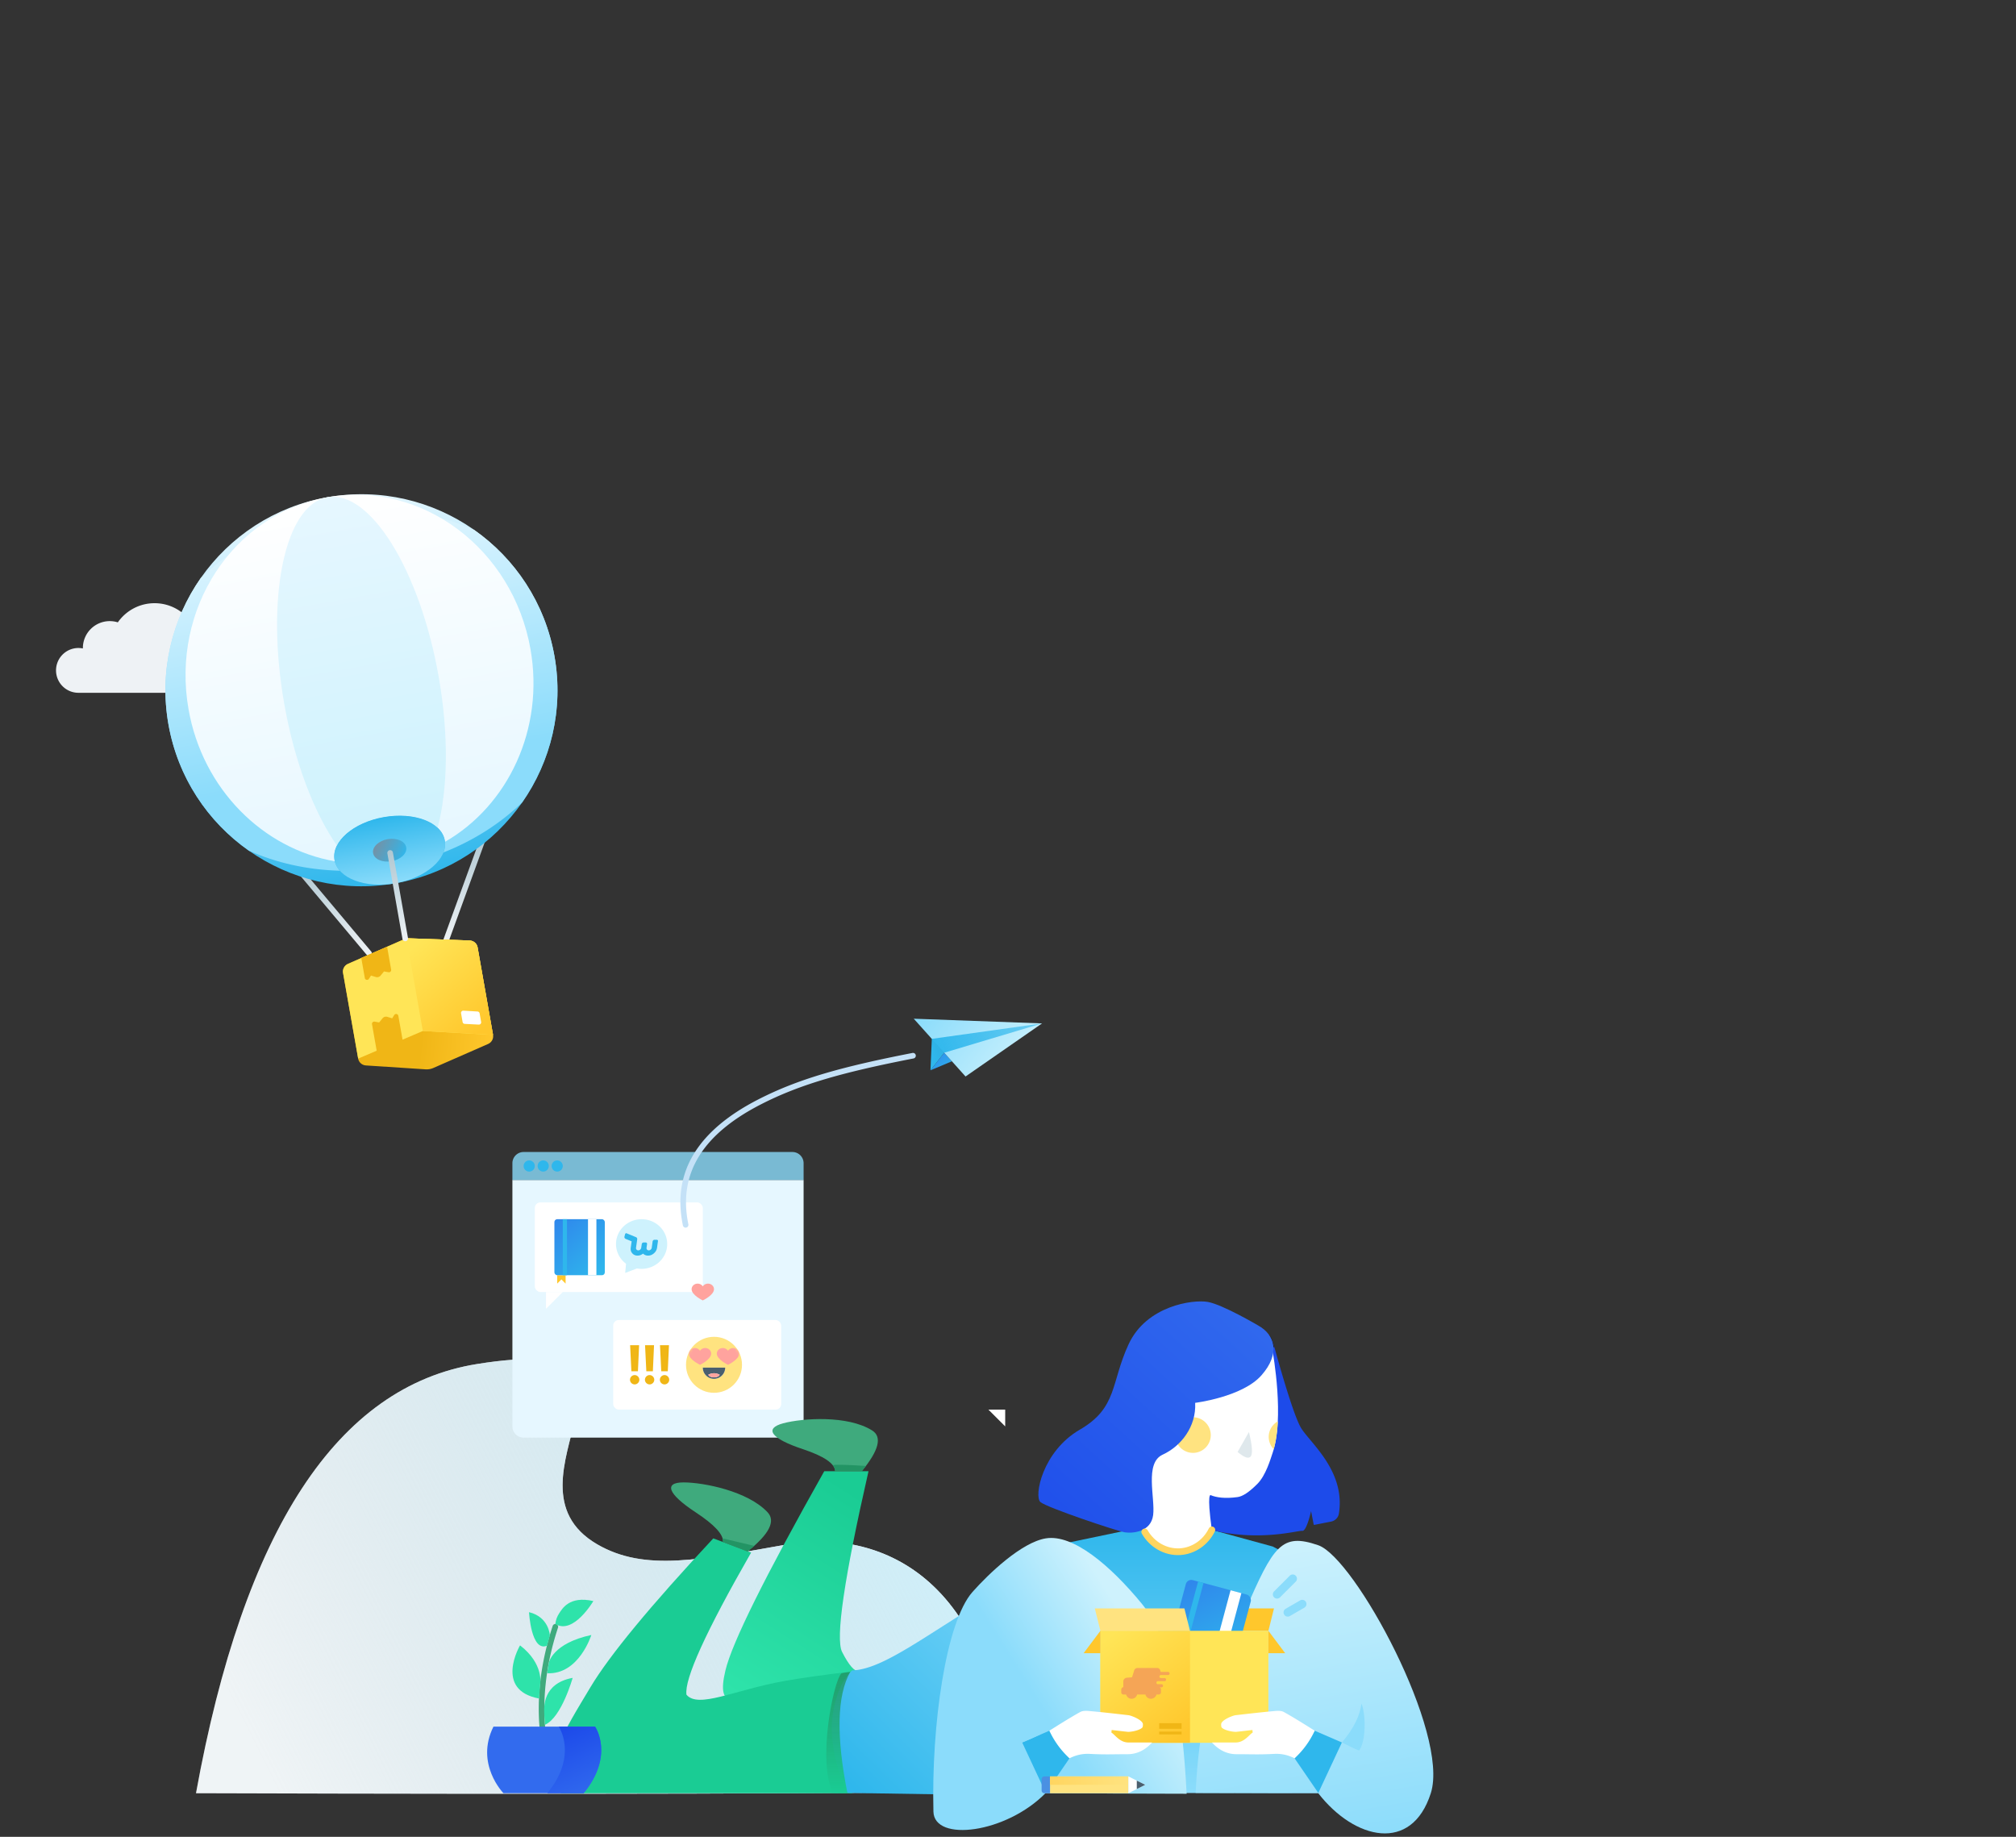 <svg xmlns="http://www.w3.org/2000/svg" xmlns:xlink="http://www.w3.org/1999/xlink" width="720" height="656" viewBox="0 0 720 656">
    <rect x="0" y="0" width="720" height="656" fill="#333333" stroke="none"/>
    <defs>
        <path id="a" d="M0 0h720v656H0z"/>
        <linearGradient id="c" x1="50%" x2="50%" y1="0%" y2="100%">
            <stop offset="0%" stop-color="#AFC7D1"/>
            <stop offset="100%" stop-color="#EEF2F5"/>
        </linearGradient>
        <linearGradient id="d" x1="100%" x2="50%" y1="81.823%" y2="67.733%">
            <stop offset="0%" stop-color="#FFC72C"/>
            <stop offset="100%" stop-color="#F0B616"/>
        </linearGradient>
        <linearGradient id="e" x1="30.716%" x2="69.284%" y1="0%" y2="100%">
            <stop offset="0%" stop-color="#FFE557"/>
            <stop offset="100%" stop-color="#FFC72C"/>
        </linearGradient>
        <linearGradient id="f" x1="50%" x2="50%" y1="0%" y2="100%">
            <stop offset="0%" stop-color="#E6F7FF"/>
            <stop offset="100%" stop-color="#2FB7EC"/>
        </linearGradient>
        <linearGradient id="g" x1="50%" x2="50%" y1="-2.794%" y2="73.096%">
            <stop offset="0%" stop-color="#E6F7FF"/>
            <stop offset="100%" stop-color="#8BDCFB"/>
        </linearGradient>
        <linearGradient id="h" x1="50%" x2="50%" y1="0%" y2="100%">
            <stop offset="0%" stop-color="#FFF"/>
            <stop offset="100%" stop-color="#E6F7FF"/>
        </linearGradient>
        <linearGradient id="i" x1="50%" x2="50%" y1="0%" y2="100%">
            <stop offset="0%" stop-color="#E6F7FF"/>
            <stop offset="100%" stop-color="#CEF2FD"/>
        </linearGradient>
        <linearGradient id="j" x1="50%" x2="50%" y1="100%" y2="0%">
            <stop offset="0%" stop-color="#8BDCFB"/>
            <stop offset="100%" stop-color="#2FB7EC"/>
        </linearGradient>
        <linearGradient id="k" x1="0%" y1="27.778%" y2="72.222%">
            <stop offset="0%" stop-color="#7790A3"/>
            <stop offset="100%" stop-color="#2FB7EC"/>
        </linearGradient>
        <linearGradient id="l" x1="50%" x2="50%" y1="0%" y2="100%">
            <stop offset="0%" stop-color="#AFC7D1"/>
            <stop offset="100%" stop-color="#EEF2F5"/>
        </linearGradient>
        <linearGradient id="n" x1="0%" y1="64.323%" y2="35.677%">
            <stop offset="0%" stop-color="#AFC7D1" stop-opacity=".2"/>
            <stop offset="100%" stop-color="#CEF2FD"/>
        </linearGradient>
        <path id="m" d="M50 475.425c17.077-94.202 50.55-145.298 100.42-153.288 74.805-11.986 4.494 42.108 42.888 64.403 17.06 9.907 36.916 5.455 68.018 0 31.103-5.455 74.5 9.665 78.674 88.071-52.45.999-149.116 1.27-290 .814z"/>
        <linearGradient id="o" x1="70.28%" x2="29.72%" y1="0%" y2="100%">
            <stop offset="0%" stop-color="#1ACC94"/>
            <stop offset="100%" stop-color="#2EE3AA"/>
        </linearGradient>
        <linearGradient id="p" x1="6.463%" y1="94.871%" y2="5.129%">
            <stop offset="0%" stop-color="#2FB7EC"/>
            <stop offset="100%" stop-color="#8BDCFB"/>
        </linearGradient>
        <circle id="q" cx="10" cy="10" r="10"/>
        <path id="s" d="M6 11h8a4 4 0 1 1-8 0z"/>
        <path id="t" d="M8 14c0-.555.996-1.002 2-1 .996.002 2 .45 2 1 0 0-1 .5-2 .5S8 14 8 14z"/>
        <linearGradient id="u" x1="9.5%" x2="90.5%" y1="0%" y2="100%">
            <stop offset="0%" stop-color="#2F88EC"/>
            <stop offset="100%" stop-color="#2FB7EC"/>
        </linearGradient>
        <linearGradient id="v" x1=".927%" x2="99.073%" y1="0%" y2="100%">
            <stop offset="0%" stop-color="#2F88EC"/>
            <stop offset="100%" stop-color="#2FB7EC"/>
        </linearGradient>
        <linearGradient id="w" x1="100%" x2="0%" y1="63.293%" y2="36.707%">
            <stop offset="0%" stop-color="#CEF2FD"/>
            <stop offset="100%" stop-color="#8BDCFB"/>
        </linearGradient>
        <linearGradient id="x" x1="0%" y1="69.175%" y2="30.825%">
            <stop offset="0%" stop-color="#2FB7EC"/>
            <stop offset="100%" stop-color="#2FB7EC" stop-opacity=".6"/>
        </linearGradient>
        <linearGradient id="y" x1="82.784%" x2="35.82%" y1="100%" y2="0%">
            <stop offset="0%" stop-color="#326BEE"/>
            <stop offset="100%" stop-color="#1D4BEA"/>
            <stop offset="100%" stop-color="#1D4BEA"/>
        </linearGradient>
        <linearGradient id="z" x1="50%" x2="50%" y1="0%" y2="100%">
            <stop offset="0%" stop-color="#239464" stop-opacity=".8"/>
            <stop offset="100%" stop-color="#1ACC94"/>
        </linearGradient>
        <linearGradient id="A" x1="62.689%" x2="62.689%" y1="0%" y2="100%">
            <stop offset="0%" stop-color="#2FB7EC"/>
            <stop offset="100%" stop-color="#8BDCFB"/>
        </linearGradient>
        <linearGradient id="B" x1="55.064%" x2="20.313%" y1="0%" y2="26.509%">
            <stop offset="0%" stop-color="#CEF2FD"/>
            <stop offset="100%" stop-color="#8BDCFB"/>
        </linearGradient>
        <linearGradient id="C" x1="36.6%" x2="50%" y1="0%" y2="100%">
            <stop offset="0%" stop-color="#CEF2FD"/>
            <stop offset="100%" stop-color="#8BDCFB"/>
        </linearGradient>
        <linearGradient id="D" x1="100%" x2="-6.882%" y1="1.641%" y2="112.604%">
            <stop offset="0%" stop-color="#326BEE"/>
            <stop offset="100%" stop-color="#1D4BEA"/>
        </linearGradient>
        <linearGradient id="E" x1="13.265%" x2="86.735%" y1="0%" y2="100%">
            <stop offset="0%" stop-color="#2F88EC"/>
            <stop offset="100%" stop-color="#2FB7EC"/>
        </linearGradient>
        <linearGradient id="F" x1="18%" x2="82%" y1="-.006%" y2="100.006%">
            <stop offset="0%" stop-color="#FFE557"/>
            <stop offset="100%" stop-color="#FFC72C"/>
        </linearGradient>
        <path id="G" d="M16.813 5.134c0-.749-.61-1.372-1.342-1.372l-1.78-.15-.833-2.67c-.025-.025-.025-.05-.05-.075a1.32 1.32 0 0 0-1.097-.574H4.622c-.683 0-1.056.75-1.13 1.398H.83a.548.548 0 0 0-.537.55c0 .298.244.548.537.548h2.625c.268.05.464.274.464.549 0 .299-.244.548-.537.548h-1.3a.548.548 0 0 0-.536.55c0 .298.244.548.537.548h2.381c.294 0 .538.25.538.549 0 .299-.244.548-.537.548H3.213c-.335 0-.579.25-.579.55 0 .299.244.548.537.548h.795c-.341.075-.585.4-.585.773v.998c0 .424.341.798.78.798h.813c.244.873 1.05 1.522 1.977 1.522.951 0 1.732-.649 1.976-1.522h2.933c.244.873 1.05 1.522 1.977 1.522.951 0 1.732-.649 1.976-1.522h.952c.414 0 .78-.35.78-.798v-.998c-.048-.449-.366-.798-.732-.823V5.134z"/>
        <path id="H" d="M112.755 46.64c1.155 4.746 1.388 7.629.699 8.65-.709 1.049-2.29.542-4.747-1.523l4.048-7.126z"/>
        <linearGradient id="I" x1="100%" x2="0%" y1="49.426%" y2="51.42%">
            <stop offset="0%" stop-color="#FFE380"/>
            <stop offset="100%" stop-color="#FFD560"/>
        </linearGradient>
    </defs>
    <g fill="none" fill-rule="evenodd">
        <mask id="b" fill="#fff">
            <use xlink:href="#a"/>
        </mask>
        <g mask="url(#b)">
            <g transform="translate(20 165)">
                <path fill="#EEF2F5" fill-rule="nonzero" d="M54.4 82.425H8h46.4H8a8 8 0 1 1 1.601-15.84l-.001-.16a9.6 9.6 0 0 1 9.6-9.6c1.003 0 1.971.154 2.88.44 2.893-4.136 7.69-6.84 13.12-6.84 7.959 0 14.56 5.81 15.793 13.422a9.578 9.578 0 0 1 3.407-.622 9.6 9.6 0 1 1 0 19.2z"/>
                <g fill-rule="nonzero" transform="rotate(-10 155.363 -147.653)">
                    <path fill="url(#c)" d="M45.366 125.687a1 1 0 0 1 2 0v40a1 1 0 1 1-2 0v-40z" transform="rotate(-30 46.366 145.687)"/>
                    <path fill="url(#c)" d="M93.366 125.687a1 1 0 0 1 2 0v40a1 1 0 1 1-2 0v-40z" transform="scale(-1 1) rotate(-30 0 497.865)"/>
                    <path fill="url(#d)" d="M46.5 4.72c1.404.299 2.404 1.509 2.404 2.908v31.745c0 1.366-.955 2.556-2.315 2.888l-20.715 5.043a6 6 0 0 1-2.844-.001L2.315 42.238C.955 41.907 0 40.716 0 39.35V8.278C0 6.912.955 5.72 2.315 5.39L24.452 0 46.5 4.72z" transform="translate(46 160)"/>
                    <path fill="#FFE557" d="M92.5 164.72c1.404.299 2.404 1.509 2.404 2.908v31.745l-24.452-5.722L46 199.35v-31.073c0-1.366.955-2.557 2.315-2.888L70.452 160l22.049 4.72z"/>
                    <path fill="#F0B616" d="M53.336 164.114l9.78-2.32v8.309a.804.804 0 0 1-1.082.753l-1.54-.569-1.452 1.246a1.607 1.607 0 0 1-1.775.214l-1.614-.82-.915 1.023a.804.804 0 0 1-1.402-.535v-7.301zM62.78 196.105l-9.78 2.32v-10.31a.804.804 0 0 1 1.082-.753l1.541.569 1.451-1.246a1.607 1.607 0 0 1 1.775-.214l1.615.82.914-1.023a.804.804 0 0 1 1.403.536v9.3z"/>
                    <path fill="url(#e)" d="M46.5 4.72c1.404.299 2.404 1.509 2.404 2.908v31.745L24.452 33.65V0L46.5 4.72z" transform="translate(46 160)"/>
                    <path fill="#FFF" d="M85.99 189.022l4.913 1.167c.362.086.618.41.618.782v3.114a.804.804 0 0 1-.983.784l-4.913-1.124a.804.804 0 0 1-.625-.783v-3.158a.804.804 0 0 1 .99-.782z"/>
                    <circle cx="70" cy="70" r="70" fill="url(#f)"/>
                    <path fill="url(#g)" d="M20.403 119.398C7.794 106.738 0 89.28 0 70c0-19.28 7.794-36.739 20.403-49.398C33.883 11.479 51.162 6 70 6s36.116 5.48 49.597 14.602C132.206 33.262 140 50.72 140 70c0 19.28-7.794 36.739-20.403 49.398-8.847 5.987-19.33 10.404-30.814 12.734C89.57 130.844 90 129.452 90 128c0-6.627-8.954-12-20-12s-20 5.373-20 12c0 1.452.43 2.844 1.217 4.132-11.485-2.33-21.967-6.747-30.814-12.734z"/>
                    <path fill="url(#h)" d="M50.017 128.497C25.58 119.645 8 95.008 8 66 8 29.55 35.758 0 70 0c34.242 0 62 29.55 62 66 0 29.008-17.58 53.645-42.017 62.497.011-.165.017-.33.017-.497 0-6.627-8.954-12-20-12s-20 5.373-20 12c0 .166.006.332.017.497z"/>
                    <path fill="url(#i)" d="M51.748 123.086C45.78 110.25 42 91.228 42 70 42 31.34 54.536 0 70 0s28 31.34 28 70c0 21.228-3.78 40.249-9.748 53.086C85.122 118.91 78.128 116 70 116c-8.128 0-15.123 2.909-18.252 7.086z"/>
                    <ellipse cx="70" cy="128" fill="url(#j)" rx="20" ry="12"/>
                    <ellipse cx="70" cy="128" fill="url(#k)" rx="6" ry="4"/>
                    <path fill="url(#l)" d="M69 129a1 1 0 1 1 2 0v31a1 1 0 1 1-2 0v-31z"/>
                </g>
                <g fill-rule="nonzero">
                    <use fill="#FFF" xlink:href="#m"/>
                    <use fill="url(#n)" xlink:href="#m"/>
                </g>
                <path fill="url(#o)" d="M239.085 431.565c2.357-9.846 14.122-33.56 35.297-71.143h15.802c-8.72 38.262-11.862 59.783-9.43 64.564 2.432 4.78 4.474 7.094 6.126 6.939-13.01 6.262-25.62 9.348-37.83 9.256-5.582-.042-13.499 5.153-9.965-9.616z"/>
                <path fill="#1ACC94" d="M284.352 431.925c-10.575 1.281-18.62 2.417-24.134 3.406-17.974 3.224-30.763 9.96-35.053 4.918-.781-5.624 6.913-22.544 23.085-50.76l-13.505-5.076c-22.477 24.107-37.097 41.817-43.858 53.128-10.143 16.968-16.506 26.2-10.514 37.884h103.979v-43.5z"/>
                <path fill="url(#p)" fill-rule="nonzero" d="M371.337 386.906a142.732 142.732 0 0 0-19.445 8.219c-34.14 17.528-53.915 36.034-67.54 36.44-4.678 4.009-7.301 13.704-7.301 20.316 0 7.383 1.86 15.196 5.583 23.439l58.126.905 30.577-89.32z"/>
                <path fill="#3FAA7D" fill-rule="nonzero" d="M238.208 385.678c.21-2.627-3.033-6.143-9.73-10.55-10.047-6.608-11.461-10.703-4.35-10.703 7.113 0 22.988 3.089 30.04 10.704 2.915 3.147.518 7.802-7.191 13.967l-8.77-3.418z"/>
                <path fill="#E6F7FF" d="M163 256.425h104v88a4 4 0 0 1-4 4h-96a4 4 0 0 1-4-4v-88z"/>
                <g transform="translate(163 246.425)">
                    <path fill="#8BDCFB" fill-opacity=".8" d="M4 0h96a4 4 0 0 1 4 4v6H0V4a4 4 0 0 1 4-4z"/>
                    <circle cx="16" cy="5" r="2" fill="#2FB7EC"/>
                    <circle cx="6" cy="5" r="2" fill="#2FB7EC"/>
                    <circle cx="11" cy="5" r="2" fill="#2FB7EC"/>
                </g>
                <rect width="60" height="32" x="171" y="264.425" fill="#FFF" rx="2"/>
                <path fill="#FFC72C" fill-rule="nonzero" d="M179 290.425h3v3l-1.5-1.5-1.5 1.5z"/>
                <rect width="60" height="32" x="199" y="306.425" fill="#FFF" rx="2"/>
                <g transform="translate(225 312.425)">
                    <mask id="r" fill="#fff">
                        <use xlink:href="#q"/>
                    </mask>
                    <use fill="#FFF" xlink:href="#q"/>
                    <use fill="#FFE380" xlink:href="#q"/>
                    <path fill="#FFA39E" fill-rule="nonzero" d="M3.154 4C3.91 4 4.61 4.369 5 4.974 5.39 4.369 6.09 3.999 6.846 4 8.036 4 9 4.896 9 6c0 2.125-4 4-4 4S1 8.125 1 6c0-1.104.964-2 2.154-2zM13.154 4c.755 0 1.455.369 1.846.974.39-.605 1.091-.975 1.846-.974C18.036 4 19 4.896 19 6c0 2.125-4 4-4 4s-4-1.875-4-4c0-1.104.964-2 2.154-2z" mask="url(#r)"/>
                    <g mask="url(#r)">
                        <use fill="#FFF" xlink:href="#s"/>
                        <use fill="#4A5F6E" xlink:href="#s"/>
                    </g>
                    <g mask="url(#r)" transform="matrix(1 0 0 -1 0 27.5)">
                        <use fill="#FFF" xlink:href="#t"/>
                        <use fill="#FFA39E" xlink:href="#t"/>
                    </g>
                </g>
                <path fill="#F0B616" fill-rule="nonzero" d="M205.5 324.73l-.458-9.305h3.208l-.417 9.305H205.5zm-.5 3.04c0-.91.75-1.675 1.667-1.675.916 0 1.666.765 1.666 1.675 0 .89-.75 1.655-1.666 1.655A1.679 1.679 0 0 1 205 327.77zm5.833-3.04l-.458-9.305h3.208l-.416 9.305h-2.334zm-.5 3.04c0-.91.75-1.675 1.667-1.675s1.667.765 1.667 1.675c0 .89-.75 1.655-1.667 1.655a1.679 1.679 0 0 1-1.667-1.655zm5.834-3.04l-.459-9.305h3.209l-.417 9.305h-2.333zm-.5 3.04c0-.91.75-1.675 1.666-1.675.917 0 1.667.765 1.667 1.675 0 .89-.75 1.655-1.667 1.655a1.679 1.679 0 0 1-1.666-1.655z"/>
                <g fill-rule="nonzero" transform="translate(178 270.425)">
                    <rect width="18" height="20" fill="url(#u)" rx="1"/>
                    <path fill="#FFF" d="M12 0h3v20h-3z"/>
                    <path fill="#2FB7EC" d="M3 0h1.5v20H3z"/>
                </g>
                <path fill="#CEF2FD" fill-rule="nonzero" d="M218.286 279.291c0 2.633-1.208 5.13-3.295 6.814a9.35 9.35 0 0 1-7.508 1.903l-4.203 1.608.299-3.248.102.035c-3.45-2.493-4.641-6.983-2.86-10.781 1.781-3.8 6.053-5.879 10.258-4.995 4.205.883 7.206 4.49 7.207 8.664z"/>
                <path fill="#2FB7EC" d="M213.732 277.773a.674.674 0 0 0-.649.56l-.318 2.293c-.036.25-.157.467-.364.65-.207.184-.44.276-.7.276a.786.786 0 0 1-.793-.926l.193-1.391a.48.48 0 0 0-.497-.495h-.762a.677.677 0 0 0-.635.495l-.199 1.391a1.038 1.038 0 0 1-.364.656c-.207.18-.436.27-.688.27a.78.78 0 0 1-.617-.276.782.782 0 0 1-.187-.65l.427-3.042a.715.715 0 0 0-.404-.732l-3.424-1.407c-.212-.086-.453.106-.535.427l-.196.765a.711.711 0 0 0 .411.81l2.155.88-.322 2.3c-.109.77.074 1.43.55 1.977.475.547 1.101.82 1.88.82.718 0 1.373-.238 1.966-.716.474.478 1.067.717 1.778.717.778 0 1.481-.274 2.11-.821.629-.547.997-1.207 1.106-1.978l.343-2.468c.03-.212-.202-.385-.516-.385h-.75z"/>
                <path fill="#FFA39E" fill-rule="nonzero" d="M229.154 293.425c.755-.001 1.455.368 1.846.973.39-.605 1.091-.974 1.846-.973 1.19 0 2.154.895 2.154 2 0 2.125-4 4-4 4s-4-1.875-4-4c0-1.105.964-2 2.154-2z"/>
                <path fill="#FFF" d="M175 302.425l6-6h-6z"/>
                <path fill="url(#v)" fill-rule="nonzero" d="M3.752.073L0 7.114l6.976-4.502z" transform="rotate(10 -1044.769 1897.05)"/>
                <path fill="url(#w)" d="M0 6.304l21.797 17.11L45.41 0z" transform="rotate(10 -947.072 1853.295)"/>
                <path fill="url(#x)" d="M.063 12.27l1.48 11.145 3.753-7.042L37.872 0z" transform="rotate(10 -950.84 1896.376)"/>
                <path fill="#C4E1F7" d="M305.882 211.05a1 1 0 0 1 .384 1.963c-24.719 4.83-40.334 9.098-54.689 16.492-20.125 10.366-29.57 24.223-25.732 42.716a1 1 0 1 1-1.958.407c-4.051-19.518 5.933-34.166 26.774-44.9 14.577-7.51 30.322-11.812 55.221-16.677z"/>
                <path fill="#3FAA7D" fill-rule="nonzero" d="M278.288 360.422c-.131-2.741-4.001-5.373-11.611-7.895-11.415-3.784-13.841-7.373-6.971-9.214 6.87-1.841 23.003-2.966 31.786 2.564 3.63 2.286 2.393 7.134-3.71 14.545h-9.494z"/>
                <g fill-rule="nonzero">
                    <path fill="#3FAA7D" d="M175.482 457.6c-.03-.13-.085-.398-.156-.797a45.799 45.799 0 0 1-.356-2.379c-1.33-10.635-.444-23.747 4.315-38.106a1 1 0 1 0-1.898-.63c-4.86 14.664-5.765 28.07-4.402 38.984.118.944.245 1.774.372 2.484.077.43.138.73.175.89a1 1 0 1 0 1.95-.447z"/>
                    <path fill="#326BEE" d="M156.235 451.647h36.297s7.033 10.192-4.078 23.778h-28.642s-10.243-10.44-3.577-23.778z"/>
                    <path fill="url(#y)" d="M39.532 46.222S46.565 56.414 35.454 70h-12.98c11.11-13.586 4.076-23.778 4.076-23.778h12.982z" transform="translate(153 405.425)"/>
                    <path fill="#2EE3AA" d="M179.665 411.248c1.089-1.633 3.607-6.422 12.25-4.446 0 0-7.144 12.168-13.581 8.184.161-1.403.605-2.648 1.33-3.738zM176.378 419.064s-.279-6.568-7.44-8.298c0 0 .742 14.327 6.42 11.98l1.02-3.682zM176.038 428.764s1.32-6.882 15.148-9.846c0 0-4.41 14.233-15.785 13.662l.637-3.816zM172.917 436.488s1.454-7.196-7.188-13.865c0 0-9.383 15.974 6.785 18.978l.403-5.113zM174.354 446.336c0-1.318-.699-10.127 10.165-12.103 0 0-3.968 14.2-9.876 16.732-.193-2.207-.289-3.75-.289-4.629z"/>
                </g>
                <path fill="#239464" d="M238.208 385.725l-.136-1.312 11.304 2.689-2.4 1.994zM278.288 360.422c-.152-.953-.428-1.66-.83-2.122.49-.296 4.414-.215 11.768.24l-1.444 1.882h-9.494z"/>
                <path fill="url(#z)" d="M283.64 432.104c-1.248.142-2.291.306-3.13.493-3.002 3.158-8.6 31.614-3.052 42.723 3.028 0 1.032.105 5.176 0-4.04-20.328-3.705-34.733 1.005-43.216z"/>
                <g>
                    <path fill="url(#A)" fill-rule="nonzero" d="M137.53 175.536l1.738-9.621v-15.881c0-17.487.758-33.528 1.284-43.488.322-5.988-3.922-11.016-3.922-11.016-8.332-4.291-15.355-7.985-15.355-7.985L99.52 81.6l-24.806-.986-33.207 6.93c-3.604 0-13.447 10.328-13.447 10.328-1.872 22.618-2.373 55.074-2.46 77.769 24.127 0 61.437-.035 111.931-.105z" transform="translate(313.293 299.784)"/>
                    <path fill="url(#B)" fill-rule="nonzero" d="M40.196 175.536C26.066 189.993.348 193.218.074 182.213c-.77-30.97 4.473-67.758 13.96-78.458 5.694-6.421 17.434-17.69 26.162-19.125 9.778-1.608 23.07 9.687 34.298 23.33 10.196 12.39 14.543 38.737 16.012 67.877-17.784 0-34.554-.1-50.31-.3z" transform="translate(313.293 299.784)"/>
                    <path fill="url(#C)" fill-rule="nonzero" d="M137.506 87.078c-13.046-4.494-15.98 0-26.143 23.565 0 0-15.433 17.312-17.645 64.893 18.353.105 40.422.105 43.788.105 13.047 16.758 33.375 21.386 40.201 0 6.826-21.386-27.154-84.069-40.2-88.563z" transform="translate(313.293 299.784)"/>
                    <path fill="#1D4BEA" fill-rule="nonzero" d="M434.232 313.915a.175.175 0 0 1 .322.046c.888 3.3 7.027 25.93 10.125 31.046 3.18 5.254 15.958 15.384 13.49 30.605-.235 1.445-1.403 2.537-2.807 2.813l-5.97 1.168a.185.185 0 0 1-.215-.144l-.936-4.776s-1.589 7.26-3.137 7.05c-1.546-.212-15.058 3.911-32.314-.258-16.502-3.988 18.36-62.448 21.44-67.55"/>
                    <path fill="#FFF" fill-rule="nonzero" d="M412.422 368.99c1.939.806 5.004 1.303 9.578.672 1.771-.245 4.009-1.649 7.05-4.696 3.043-3.048 4.692-8.835 5.477-11.149 4.181-12.336.307-34.55-.22-37.476 0 0-64.429 16.085-58.887 40.572l3.845 16.985 8.736 6.495c1.735 5.11 6.355 8.695 11.669 9.064 5.582.39 10.876-2.85 13.132-8.064-1.908-13.718-.38-12.403-.38-12.403z"/>
                    <path fill="#FFE380" fill-rule="nonzero" d="M400.634 350.808a6.348 6.348 0 1 0 10.74-6.766 6.348 6.348 0 0 0-10.74 6.768m34.275 1.776c-.292-.33-.564-.677-.816-1.039a6.346 6.346 0 0 1 2.265-8.926 44.726 44.726 0 0 1-1.45 9.965"/>
                    <path fill="#231F20" fill-rule="nonzero" d="M433.166 311.652s1.181.85 1.839 3.974c.657 3.127-1.839-3.974-1.839-3.974"/>
                    <path stroke="#231F20" stroke-linecap="round" stroke-linejoin="round" stroke-width="2.4" d="M420.305 327.713a9.842 9.842 0 0 0-4.589-.461 9.938 9.938 0 0 0-5.105 2.333"/>
                    <path fill="url(#D)" fill-rule="nonzero" d="M116.178 8.667S103.378 1.099 98.034.18c-5.34-.921-21.867 1.34-28.26 15.135C63.382 29.11 65.859 37.97 52.39 45.778c-13.47 7.807-16.464 23.89-14.104 25.884 2.359 1.997 27.364 10.37 30.156 10.807 2.79.434 9.324-.108 10.104-6.163.777-6.055-3.152-18.564 3.39-21.571 6.543-3.005 12.058-9.987 11.617-18.51 0 0 16.807-2.068 23.652-9.806 6.842-7.735 4.848-14.476-1.025-17.75" transform="translate(313.293 299.784)"/>
                    <path stroke="#FFD560" stroke-linecap="round" stroke-linejoin="round" stroke-width="2.4" d="M388.84 382.125c2.598 4.56 7.482 7.332 12.574 7.042 4.832-.278 9.192-3.278 11.39-7.776"/>
                    <path fill="#FFC72C" fill-rule="nonzero" d="M433 417.425h-32l2-8h32z"/>
                    <g fill-rule="nonzero" transform="rotate(15 -1312.561 1733.863)">
                        <rect width="24" height="28" fill="url(#E)" rx="2"/>
                        <path fill="#FFF" d="M16 0h4v28h-4z"/>
                        <path fill="#2FB7EC" d="M4 0h2v28H4z"/>
                    </g>
                    <path fill="#FFE557" fill-rule="nonzero" d="M373 417.425h60v40h-60z"/>
                    <path fill="url(#F)" fill-rule="nonzero" d="M59.707 117.64h32v40h-32z" transform="translate(313.293 299.784)"/>
                    <g transform="matrix(-1 0 0 1 398 430.425)">
                        <use fill="#F8AB60" xlink:href="#G"/>
                        <use fill="#EF8D2E" fill-opacity=".2" xlink:href="#G"/>
                    </g>
                    <g fill-rule="nonzero">
                        <path fill="#2FB7EC" d="M354.778 453.103l-9.71 4.205 8.42 18.012 8.473-12.365z"/>
                        <path fill="#FFF" d="M383.002 447.559c-4.433-.504-8.868-1.025-13.31-1.426-1.3-.12-2.842-.295-3.906.296-3.741 2.083-7.372 4.384-11.008 6.672a30.895 30.895 0 0 0 7.185 9.854c2.23-1.12 4.584-1.716 7.27-1.574 5.573.292 7.877.11 13.469.11 3.31 0 6.235-1.394 8.781-4.183h-8.472c-3.175 0-4.877-2.892-6.081-3.533l.088-.929c1.896.216 3.788.454 5.684.648.96.103 3.94-.391 5.126-1.377.406-.336.326-.792.36-1.224.125-1.553-4.116-3.214-5.184-3.334h-.002z"/>
                    </g>
                    <g fill-rule="nonzero">
                        <path fill="#2FB7EC" d="M449.537 453.103l9.71 4.205-8.424 18.012-8.472-12.365z"/>
                        <path fill="#FFF" d="M421.31 447.559c4.436-.504 8.87-1.025 13.313-1.426 1.296-.12 2.842-.295 3.905.296 3.742 2.083 7.37 4.384 11.009 6.672a30.895 30.895 0 0 1-7.186 9.854c-2.23-1.12-4.584-1.716-7.27-1.574-5.572.292-7.879.11-13.468.11-3.31 0-6.235-1.394-8.782-4.183h8.472c3.175 0 4.877-2.892 6.082-3.533l-.089-.929c-1.896.216-3.787.454-5.683.648-.96.103-3.941-.391-5.127-1.377-.405-.336-.326-.792-.36-1.224-.124-1.553 4.116-3.214 5.184-3.334z"/>
                    </g>
                    <path fill="#FFF" d="M339 344.425l-6-6h6z"/>
                    <g transform="translate(313.293 299.784)">
                        <use fill="#FFF" xlink:href="#H"/>
                        <use fill="#FFF" xlink:href="#H"/>
                        <use fill="#AFC7D1" fill-opacity=".4" xlink:href="#H"/>
                    </g>
                    <path fill="#FFE380" fill-rule="nonzero" d="M373 417.425h32l-2-8h-32z"/>
                    <g fill="#F0B616" fill-rule="nonzero">
                        <path d="M394 450.425h8v2h-8zM394 453.425h8v1h-8z"/>
                    </g>
                    <path fill="#FFC72C" fill-rule="nonzero" d="M373 417.425v8h-6zM433 417.425v8h6z"/>
                    <g fill-rule="nonzero">
                        <path fill="#FFE380" d="M355 469.425h28v6h-28z"/>
                        <path fill="#4A90E2" d="M353 469.425h2v6h-2a1 1 0 0 1-1-1v-4a1 1 0 0 1 1-1z"/>
                        <path fill="url(#I)" d="M3 0h28v3H3z" transform="translate(352 469.425)"/>
                        <path fill="#FFF" d="M383 469.425l6 3-6 3z"/>
                        <path fill="#4A5F6E" d="M386 470.925l3 1.5-3 1.5z"/>
                    </g>
                    <path fill="#8BDCFB" d="M344.2 440.534c-1.612 3.89-1.634 13.574.867 16.774 1.754-.685 3.88-1.627 6.377-2.824-4.251-4.99-6.666-9.64-7.244-13.95zM466.244 443.425c1.612 3.89 1.634 13.573-.867 16.773-1.754-.685-3.632-1.693-6.13-2.89 4.251-4.99 6.419-9.573 6.997-13.883z"/>
                    <path fill="#8BDCFB" fill-rule="nonzero" d="M439.152 409.559l5.196-3a1.5 1.5 0 0 1 1.5 2.598l-5.196 3a1.5 1.5 0 0 1-1.5-2.598zM435.01 403.374l5.656-5.656a1.5 1.5 0 0 1 2.121 2.12l-5.657 5.658a1.5 1.5 0 0 1-2.12-2.122z"/>
                </g>
            </g>
        </g>
    </g>
</svg>
